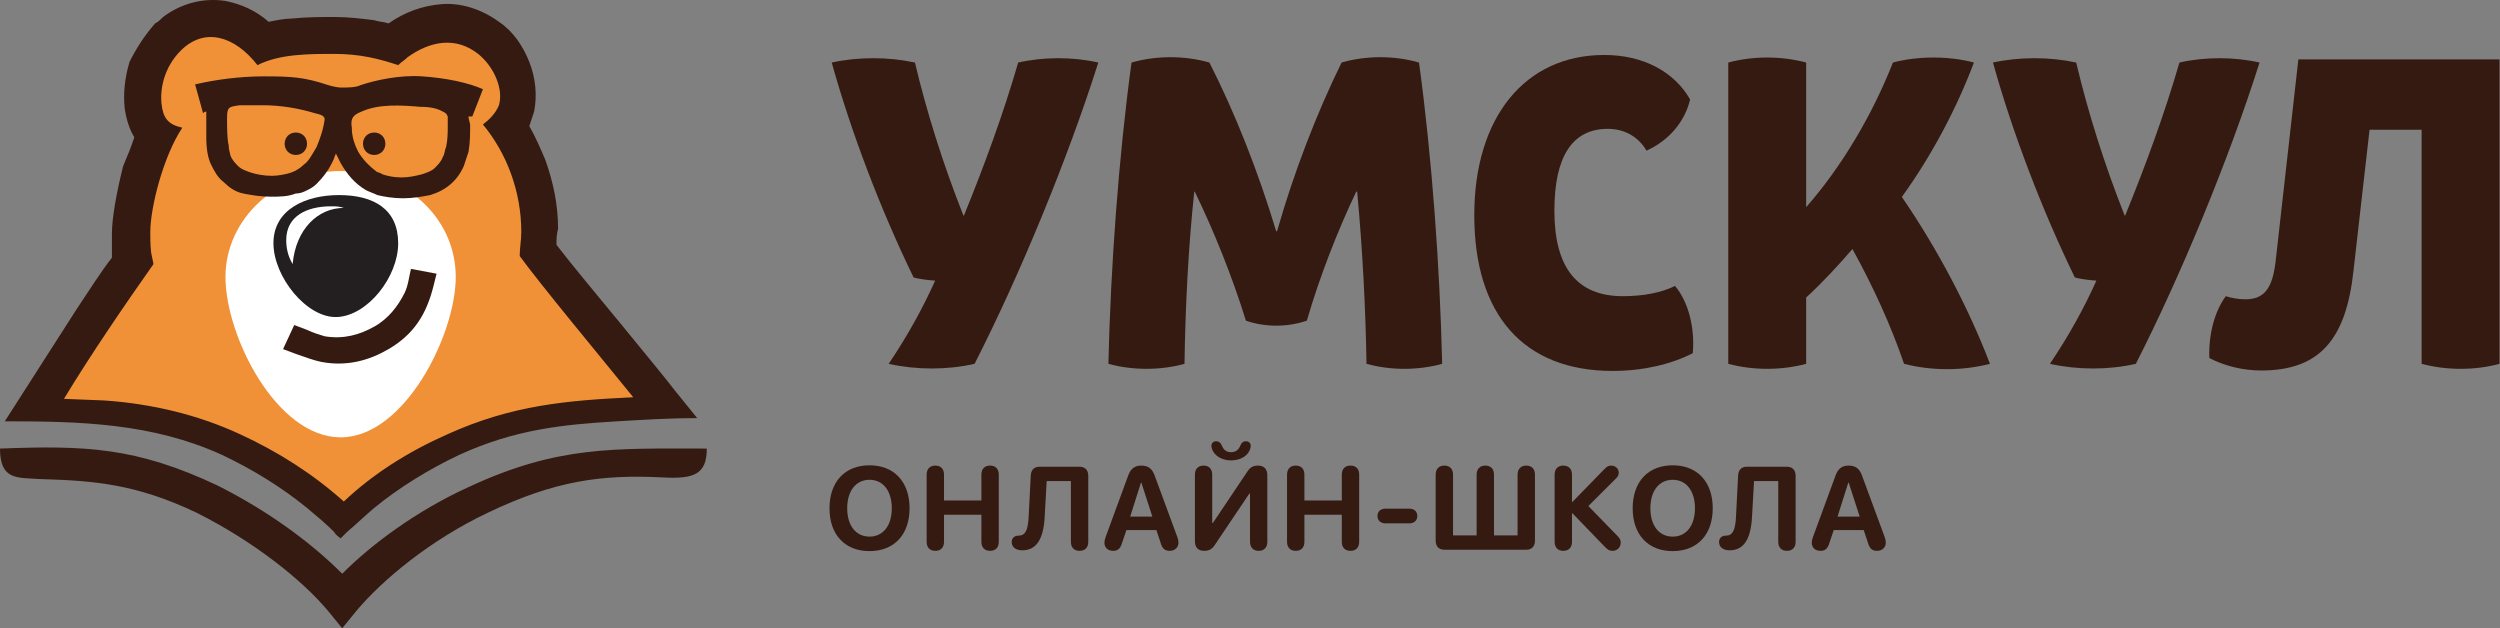 <svg width="191" height="48" viewBox="0 0 191 48" fill="none" xmlns="http://www.w3.org/2000/svg">
<rect x="0" y="0" width="191" height="48" fill="#808080" stroke="none"/>
<path fill-rule="evenodd" clip-rule="evenodd" d="M51.068 31.575C48.258 28.02 42.394 20.911 40.439 18.459C40.439 17.846 40.561 17.111 40.561 16.498C40.561 13.188 41.294 10.369 39.339 8.04C40.072 7.795 38.606 7.06 38.728 6.324C39.095 4.976 38.484 3.26 37.14 2.156C35.308 0.808 33.231 1.176 31.52 2.402C31.276 2.647 31.032 2.892 30.787 3.137C29.199 2.524 27.733 2.279 25.656 2.279C23.701 2.279 21.38 2.402 19.425 3.137C17.593 0.808 15.149 0.073 13.194 1.911C11.851 3.26 11.606 4.976 11.729 6.201C11.851 7.427 10.262 9.143 11.362 9.511C9.774 11.84 10.873 14.659 10.873 16.498C10.873 18.459 10.995 18.214 11.118 19.072C8.918 22.136 6.109 26.181 3.909 29.859V31.207C7.819 31.452 14.05 32.188 17.348 33.659C20.525 35.007 24.068 37.091 26.389 39.297C28.71 37.091 32.62 34.762 35.796 33.413C41.05 31.084 45.204 31.084 50.457 30.717L51.068 31.575Z" fill="#F19137"/>
<path fill-rule="evenodd" clip-rule="evenodd" d="M7.086 36.11C6.842 36.6 6.842 36.846 7.208 36.6C7.33 36.478 7.575 36.355 7.697 36.233C7.452 36.233 7.208 36.233 7.086 36.11Z" fill="#FBBD5E"/>
<path fill-rule="evenodd" clip-rule="evenodd" d="M22.602 10.124C23.091 10.124 23.457 10.492 23.457 10.982C23.457 11.472 23.091 11.84 22.602 11.84C22.113 11.84 21.747 11.472 21.747 10.982C21.747 10.492 22.113 10.124 22.602 10.124Z" fill="#341A11"/>
<path fill-rule="evenodd" clip-rule="evenodd" d="M28.588 10.124C29.077 10.124 29.443 10.492 29.443 10.982C29.443 11.472 29.077 11.84 28.588 11.84C28.099 11.84 27.733 11.472 27.733 10.982C27.733 10.492 28.099 10.124 28.588 10.124Z" fill="#341A11"/>
<path fill-rule="evenodd" clip-rule="evenodd" d="M26.023 13.066C30.909 13.066 34.819 16.62 34.819 21.156C34.819 25.569 30.909 33.413 26.023 33.413C21.136 33.413 17.226 25.691 17.226 21.156C17.226 16.743 21.136 13.066 26.023 13.066Z" fill="white"/>
<path fill-rule="evenodd" clip-rule="evenodd" d="M25.901 14.904C28.588 14.904 30.421 16.008 30.421 18.582C30.421 21.156 28.1 24.098 25.778 24.22C23.457 24.343 20.891 21.156 20.891 18.582C20.891 16.008 23.335 14.904 25.901 14.904Z" fill="#231F20"/>
<path fill-rule="evenodd" clip-rule="evenodd" d="M25.29 15.762C25.656 15.762 25.9 15.762 26.267 15.885C24.312 15.885 22.602 17.478 22.358 20.175C21.991 19.562 21.869 18.949 21.869 18.336C21.869 16.498 23.457 15.762 25.29 15.762Z" fill="white"/>
<path d="M36.084 8.898C35.961 8.898 35.919 8.898 35.796 8.898C35.796 9.021 35.796 9 35.919 9.511C35.919 10.246 35.919 10.859 35.796 11.595C35.674 11.963 35.552 12.33 35.43 12.698C34.941 13.801 34.086 14.537 32.864 14.904C32.253 15.027 31.52 15.149 30.787 15.149C30.054 15.149 29.321 15.027 28.832 14.904C28.588 14.782 28.222 14.659 27.977 14.537C27.122 14.046 26.511 13.311 26.023 12.453C25.9 12.208 25.778 11.963 25.656 11.717C25.656 11.84 25.534 11.963 25.534 12.085C25.167 12.943 24.679 13.556 24.19 14.046C23.946 14.291 23.701 14.414 23.457 14.537C23.213 14.659 22.968 14.782 22.602 14.782C21.991 15.027 21.38 15.027 20.647 15.027C19.914 15.027 19.181 14.904 18.57 14.782C17.959 14.659 17.471 14.291 17.104 13.924C16.615 13.556 16.371 13.066 16.127 12.575C15.882 12.085 15.76 11.35 15.76 10.492C15.76 9.756 15.76 9.021 15.76 8.53C15.638 8.53 15.638 8.53 15.516 8.653L14.905 6.447C16.493 6.079 18.326 5.834 20.158 5.834C22.235 5.834 23.226 5.885 25.058 6.497C25.425 6.62 25.9 6.689 26.023 6.689C26.498 6.689 27.16 6.702 27.564 6.5C28.663 6.132 30.543 5.711 32.253 5.834C34.086 5.956 35.796 6.324 36.896 6.814L36.084 8.898ZM32.131 8.163C30.665 8.04 28.955 7.917 27.611 8.53C27 8.776 26.756 9.021 26.878 9.756C26.878 10.492 27.122 11.104 27.366 11.595C27.733 12.208 28.222 12.698 28.71 13.066C28.832 13.188 29.077 13.188 29.199 13.311C29.566 13.433 30.054 13.556 30.665 13.556C31.276 13.556 31.765 13.433 32.253 13.311C32.62 13.188 32.986 13.066 33.231 12.82C33.475 12.575 33.719 12.33 33.842 11.963C33.964 11.84 33.964 11.472 34.086 11.227C34.208 10.614 34.208 10.124 34.208 9.634C34.208 9.511 34.208 9.388 34.208 9.266C34.208 9.143 34.208 9.021 34.208 9.021C34.208 8.898 34.208 8.898 34.208 8.898C34.086 8.653 34.086 8.653 33.842 8.53C33.231 8.163 32.376 8.163 32.131 8.163ZM24.801 9.143C24.836 8.899 24.534 8.761 24.292 8.709C24.217 8.693 24.139 8.674 24.068 8.653C22.846 8.285 21.502 8.04 20.036 8.04C19.547 8.04 18.937 8.04 18.326 8.04C17.471 8.163 17.348 8.163 17.348 9.021C17.348 9.756 17.348 10.614 17.471 11.104C17.471 11.472 17.593 11.717 17.593 11.84C17.715 12.208 17.959 12.453 18.203 12.698C18.448 12.943 18.814 13.066 19.181 13.188C19.547 13.311 20.158 13.433 20.769 13.433C21.258 13.433 21.869 13.311 22.235 13.188C22.602 13.066 22.968 12.82 23.213 12.575C23.579 12.33 23.823 11.84 24.19 11.227C24.434 10.614 24.679 10.001 24.801 9.143Z" fill="#341A11"/>
<path d="M26.145 43.832C23.823 41.503 20.525 39.052 16.615 37.091C10.385 34.149 6.475 34.026 0 34.271C0 36.723 1.344 36.478 3.054 36.6C7.208 36.723 10.385 36.968 15.027 39.175C19.425 41.381 23.09 44.323 25.045 46.652L26.145 48L27.244 46.652C29.199 44.323 32.864 41.258 37.262 39.175C42.394 36.723 45.937 36.233 50.701 36.478C53.023 36.6 54 36.233 54 34.271C46.914 34.271 42.638 34.026 35.796 37.213C31.765 39.052 28.344 41.626 26.145 43.832Z" fill="#341A11"/>
<path d="M22.602 27.039L21.625 26.672L22.48 24.833L23.457 25.201C23.946 25.446 24.434 25.569 24.801 25.691C26.267 25.936 27.489 25.569 28.588 24.956C29.688 24.343 30.421 23.362 30.91 22.381C31.187 21.825 31.248 21.144 31.398 20.543L33.353 20.911L33.109 21.891C32.575 24 31.632 25.534 29.688 26.672C28.222 27.53 26.511 28.02 24.557 27.652C23.946 27.53 23.335 27.285 22.602 27.039Z" fill="#341A11"/>
<path fill-rule="evenodd" clip-rule="evenodd" d="M42.515 18.704C43.737 20.298 45.691 22.627 47.402 24.71C49.112 26.794 50.823 28.878 51.678 29.981L53.266 31.942C51.189 31.942 49.234 32.065 47.157 32.188C43.004 32.433 39.339 32.8 35.062 34.762C32.741 35.865 30.542 37.213 28.587 38.807C27.854 39.42 27.244 40.032 26.51 40.645C26.388 40.768 26.144 41.013 26.022 41.136C25.9 41.013 25.655 40.891 25.533 40.645C24.922 40.032 24.189 39.42 23.456 38.807C21.501 37.213 19.302 35.865 16.981 34.762C11.605 32.31 6.108 32.188 0.366 32.188C2.076 29.491 4.153 26.304 5.863 23.607C6.841 22.136 7.696 20.788 8.551 19.685C8.551 19.317 8.551 18.827 8.551 17.846C8.551 16.62 8.918 14.659 9.406 12.698C9.773 11.84 10.017 11.227 10.262 10.492C9.895 9.879 9.651 9.143 9.529 8.285C9.406 7.182 9.529 5.956 9.895 4.731C10.384 3.75 10.995 2.769 11.85 1.789C12.094 1.666 12.216 1.544 12.461 1.298C13.927 0.195 15.637 -0.173 17.225 0.073C18.447 0.318 19.547 0.808 20.524 1.666C21.135 1.544 21.746 1.421 22.234 1.421C23.456 1.298 24.556 1.298 25.533 1.298C26.633 1.298 27.61 1.421 28.587 1.544C28.954 1.666 29.32 1.666 29.687 1.789C30.909 0.931 32.252 0.44 33.719 0.318C35.185 0.195 36.773 0.685 38.117 1.666C39.216 2.402 39.949 3.505 40.438 4.731C40.927 5.956 41.049 7.305 40.805 8.53C40.682 8.898 40.56 9.266 40.438 9.634C40.927 10.492 41.293 11.35 41.66 12.208C42.271 13.924 42.637 15.64 42.637 17.479C42.515 17.969 42.515 18.214 42.515 18.704ZM48.379 30.349C45.691 27.039 41.415 21.891 39.705 19.562C39.705 18.949 39.827 18.337 39.827 17.724C39.827 14.659 38.728 11.717 36.895 9.511C37.384 9.143 37.872 8.653 38.117 8.04C38.483 6.814 37.75 5.098 36.529 4.118C34.818 2.769 32.863 3.137 31.153 4.363C30.909 4.608 30.664 4.731 30.42 4.976C28.954 4.485 27.488 4.118 25.533 4.118C23.578 4.118 21.379 4.118 19.669 4.976C17.958 2.769 15.637 2.034 13.805 3.872C12.583 5.098 12.216 6.692 12.338 7.917C12.461 9.021 12.827 9.511 13.927 9.756C12.461 11.963 11.483 15.885 11.483 17.724C11.483 19.562 11.605 19.44 11.728 20.175C9.651 23.117 6.963 27.039 4.886 30.472L7.94 30.594C11.605 30.839 15.149 31.697 18.325 33.168C21.257 34.517 23.945 36.233 26.266 38.316C28.465 36.233 31.153 34.517 34.207 33.168C39.094 30.962 43.248 30.594 48.379 30.349Z" fill="#341A11"/>
<path d="M66.432 42.105C68.309 42.105 69.491 40.849 69.491 38.831C69.491 36.81 68.309 35.549 66.432 35.549C64.551 35.549 63.373 36.81 63.373 38.831C63.373 40.849 64.551 42.105 66.432 42.105ZM66.432 40.998C65.391 40.998 64.727 40.159 64.727 38.831C64.727 37.5 65.395 36.656 66.432 36.656C67.469 36.656 68.133 37.5 68.133 38.831C68.133 40.159 67.469 40.998 66.432 40.998Z" fill="#341A11"/>
<path d="M71.459 42.084C71.877 42.084 72.123 41.829 72.123 41.394V39.328H74.979V41.394C74.979 41.829 75.225 42.084 75.643 42.084C76.06 42.084 76.306 41.829 76.306 41.394V36.265C76.306 35.826 76.06 35.571 75.643 35.571C75.225 35.571 74.979 35.826 74.979 36.265V38.234H72.123V36.265C72.123 35.826 71.877 35.571 71.459 35.571C71.042 35.571 70.796 35.826 70.796 36.265V41.394C70.796 41.829 71.042 42.084 71.459 42.084Z" fill="#341A11"/>
<path d="M78.103 42.044C79.176 42.044 79.721 41.2 79.813 39.495L79.967 36.753H81.817V41.394C81.817 41.829 82.063 42.084 82.48 42.084C82.898 42.084 83.144 41.829 83.144 41.394V36.349C83.144 35.914 82.898 35.659 82.48 35.659H79.413C78.995 35.659 78.771 35.905 78.749 36.349L78.587 39.522C78.534 40.545 78.314 40.923 77.813 40.923H77.8C77.501 40.923 77.295 41.117 77.295 41.407C77.295 41.802 77.607 42.044 78.103 42.044Z" fill="#341A11"/>
<path d="M85.051 42.084C85.402 42.084 85.6 41.908 85.723 41.486L86.057 40.497H88.347L88.681 41.499C88.799 41.912 88.997 42.084 89.371 42.084C89.757 42.084 90.034 41.824 90.034 41.459C90.034 41.328 90.012 41.209 89.951 41.038L88.21 36.318C88.021 35.799 87.714 35.571 87.195 35.571C86.694 35.571 86.382 35.808 86.198 36.322L84.466 41.038C84.409 41.2 84.378 41.35 84.378 41.459C84.378 41.842 84.638 42.084 85.051 42.084ZM86.347 39.469L87.169 36.872H87.2L88.039 39.469H86.347Z" fill="#341A11"/>
<path d="M94.055 35.175C94.784 35.175 95.377 34.806 95.522 34.266C95.544 34.195 95.553 34.125 95.553 34.055C95.553 33.852 95.408 33.712 95.193 33.712C94.991 33.712 94.872 33.8 94.767 34.028C94.644 34.358 94.411 34.547 94.055 34.547C93.69 34.547 93.47 34.358 93.343 34.028C93.233 33.8 93.114 33.712 92.917 33.712C92.697 33.712 92.552 33.852 92.552 34.063C92.552 34.138 92.565 34.213 92.591 34.279C92.75 34.81 93.347 35.175 94.055 35.175ZM91.985 42.084C92.363 42.084 92.591 41.969 92.811 41.635L95.448 37.711H95.501V41.394C95.501 41.829 95.751 42.084 96.164 42.084C96.577 42.084 96.823 41.829 96.823 41.394V36.291C96.823 35.839 96.564 35.571 96.12 35.571C95.747 35.571 95.522 35.694 95.307 36.015L92.666 39.952H92.613V36.261C92.613 35.83 92.367 35.571 91.954 35.571C91.541 35.571 91.291 35.83 91.291 36.261V41.358C91.291 41.82 91.546 42.084 91.985 42.084Z" fill="#341A11"/>
<path d="M98.994 42.084C99.411 42.084 99.657 41.829 99.657 41.394V39.328H102.514V41.394C102.514 41.829 102.76 42.084 103.177 42.084C103.595 42.084 103.841 41.829 103.841 41.394V36.265C103.841 35.826 103.595 35.571 103.177 35.571C102.76 35.571 102.514 35.826 102.514 36.265V38.234H99.657V36.265C99.657 35.826 99.411 35.571 98.994 35.571C98.576 35.571 98.33 35.826 98.33 36.265V41.394C98.33 41.829 98.576 42.084 98.994 42.084Z" fill="#341A11"/>
<path d="M105.845 39.983H107.677C108.024 39.983 108.284 39.776 108.284 39.42C108.284 39.065 108.024 38.862 107.677 38.862H105.845C105.497 38.862 105.238 39.065 105.238 39.42C105.238 39.776 105.497 39.983 105.845 39.983Z" fill="#341A11"/>
<path d="M110.349 42H116.606C117.024 42 117.27 41.745 117.27 41.306V36.265C117.27 35.83 117.024 35.571 116.606 35.571C116.193 35.571 115.943 35.83 115.943 36.265V40.906H114.141V36.265C114.141 35.83 113.895 35.571 113.478 35.571C113.064 35.571 112.814 35.83 112.814 36.265V40.906H111.012V36.265C111.012 35.83 110.766 35.571 110.349 35.571C109.936 35.571 109.685 35.83 109.685 36.265V41.306C109.685 41.745 109.931 42 110.349 42Z" fill="#341A11"/>
<path d="M119.436 42.084C119.854 42.084 120.1 41.829 120.1 41.394V39.214H120.135L122.574 41.741C122.824 42.004 122.961 42.084 123.198 42.084C123.558 42.084 123.822 41.815 123.822 41.451C123.822 41.275 123.769 41.161 123.624 40.998L121.348 38.66L123.475 36.542C123.615 36.401 123.672 36.27 123.672 36.098C123.672 35.808 123.413 35.571 123.088 35.571C122.89 35.571 122.772 35.637 122.543 35.874L120.135 38.344H120.1V36.265C120.1 35.83 119.854 35.571 119.436 35.571C119.023 35.571 118.773 35.83 118.773 36.265V41.394C118.773 41.829 119.023 42.084 119.436 42.084Z" fill="#341A11"/>
<path d="M127.794 42.105C129.671 42.105 130.853 40.849 130.853 38.831C130.853 36.81 129.671 35.549 127.794 35.549C125.913 35.549 124.736 36.81 124.736 38.831C124.736 40.849 125.913 42.105 127.794 42.105ZM127.794 40.998C126.753 40.998 126.089 40.159 126.089 38.831C126.089 37.5 126.757 36.656 127.794 36.656C128.831 36.656 129.495 37.5 129.495 38.831C129.495 40.159 128.831 40.998 127.794 40.998Z" fill="#341A11"/>
<path d="M132.144 42.044C133.217 42.044 133.762 41.2 133.854 39.495L134.008 36.753H135.858V41.394C135.858 41.829 136.104 42.084 136.521 42.084C136.939 42.084 137.185 41.829 137.185 41.394V36.349C137.185 35.914 136.939 35.659 136.521 35.659H133.454C133.037 35.659 132.812 35.905 132.79 36.349L132.628 39.522C132.575 40.545 132.355 40.923 131.854 40.923H131.841C131.542 40.923 131.336 41.117 131.336 41.407C131.336 41.802 131.648 42.044 132.144 42.044Z" fill="#341A11"/>
<path d="M139.092 42.084C139.443 42.084 139.641 41.908 139.764 41.486L140.098 40.497H142.388L142.722 41.499C142.84 41.912 143.038 42.084 143.412 42.084C143.798 42.084 144.075 41.824 144.075 41.459C144.075 41.328 144.053 41.209 143.992 41.038L142.252 36.318C142.063 35.799 141.755 35.571 141.236 35.571C140.735 35.571 140.423 35.808 140.239 36.322L138.507 41.038C138.45 41.2 138.419 41.35 138.419 41.459C138.419 41.842 138.679 42.084 139.092 42.084ZM140.388 39.469L141.21 36.872H141.241L142.08 39.469H140.388Z" fill="#341A11"/>
<path d="M77.79 4.778C76.634 8.756 75.206 12.632 73.642 16.474H73.608C72.044 12.53 70.786 8.518 69.902 4.778C67.862 4.336 65.55 4.336 63.544 4.778C65.006 10.048 67.284 16.032 69.8 21.2C70.31 21.336 70.922 21.404 71.432 21.438V21.472C70.48 23.58 69.358 25.62 67.896 27.796C70.004 28.272 72.384 28.272 74.458 27.796C77.926 20.996 81.598 12.088 83.91 4.778C81.972 4.336 79.728 4.336 77.79 4.778Z" fill="#341A11"/>
<path d="M84.681 27.796C86.517 28.306 88.659 28.306 90.495 27.796C90.563 23.308 90.801 18.752 91.243 14.638H91.277C92.739 17.63 94.167 21.2 95.187 24.498C96.649 25.008 98.349 25.008 99.845 24.498C100.797 21.2 102.191 17.63 103.619 14.638H103.687C104.095 18.99 104.333 23.546 104.401 27.796C106.237 28.306 108.345 28.306 110.181 27.796C110.011 20.452 109.399 11.986 108.413 4.778C106.543 4.234 104.367 4.234 102.497 4.778C100.593 8.654 98.859 13.142 97.567 17.664H97.499C96.139 13.142 94.371 8.654 92.399 4.778C90.495 4.234 88.353 4.234 86.449 4.778C85.463 11.986 84.851 20.452 84.681 27.796Z" fill="#341A11"/>
<path d="M123.209 28.34C125.521 28.34 127.697 27.83 129.329 26.98C129.499 25.042 128.989 23.036 127.969 21.846C126.949 22.356 125.555 22.628 123.991 22.628C120.489 22.628 118.755 20.452 118.755 16.1C118.755 11.918 120.149 9.844 122.835 9.844C124.127 9.844 125.181 10.456 125.793 11.51C127.459 10.762 128.717 9.334 129.125 7.6C127.901 5.458 125.521 4.2 122.563 4.2C116.511 4.2 112.635 8.96 112.635 16.44C112.635 24.09 116.443 28.34 123.209 28.34Z" fill="#341A11"/>
<path d="M145.3 15.046C147.612 11.85 149.516 8.212 150.808 4.778C148.904 4.268 146.524 4.268 144.62 4.778C143.056 8.756 140.71 12.734 137.99 15.828V4.778C136.086 4.268 133.944 4.268 132.04 4.778V27.796C133.944 28.306 136.086 28.306 137.99 27.796V22.73C139.248 21.574 140.472 20.248 141.526 19.024C143.09 21.846 144.484 24.906 145.47 27.796C147.578 28.34 149.924 28.34 152.032 27.796C150.4 23.512 147.986 18.956 145.3 15.046Z" fill="#341A11"/>
<path d="M166.509 4.778C165.353 8.756 163.925 12.632 162.361 16.474H162.327C160.763 12.53 159.505 8.518 158.621 4.778C156.581 4.336 154.269 4.336 152.263 4.778C153.725 10.048 156.003 16.032 158.519 21.2C159.029 21.336 159.641 21.404 160.151 21.438V21.472C159.199 23.58 158.077 25.62 156.615 27.796C158.723 28.272 161.103 28.272 163.177 27.796C166.645 20.996 170.317 12.088 172.629 4.778C170.691 4.336 168.447 4.336 166.509 4.778Z" fill="#341A11"/>
<path d="M190.962 4.54H181.646H175.594L173.86 19.942C173.622 22.05 172.976 22.866 171.548 22.866C171.004 22.866 170.46 22.764 170.052 22.628C169.202 23.784 168.726 25.518 168.794 27.354C169.95 27.966 171.412 28.306 172.738 28.306C177.124 28.306 179.232 26.062 179.81 20.656L181.034 9.912H185.012V27.796C186.916 28.306 189.092 28.306 190.962 27.796V4.54Z" fill="#341A11"/>
</svg>
